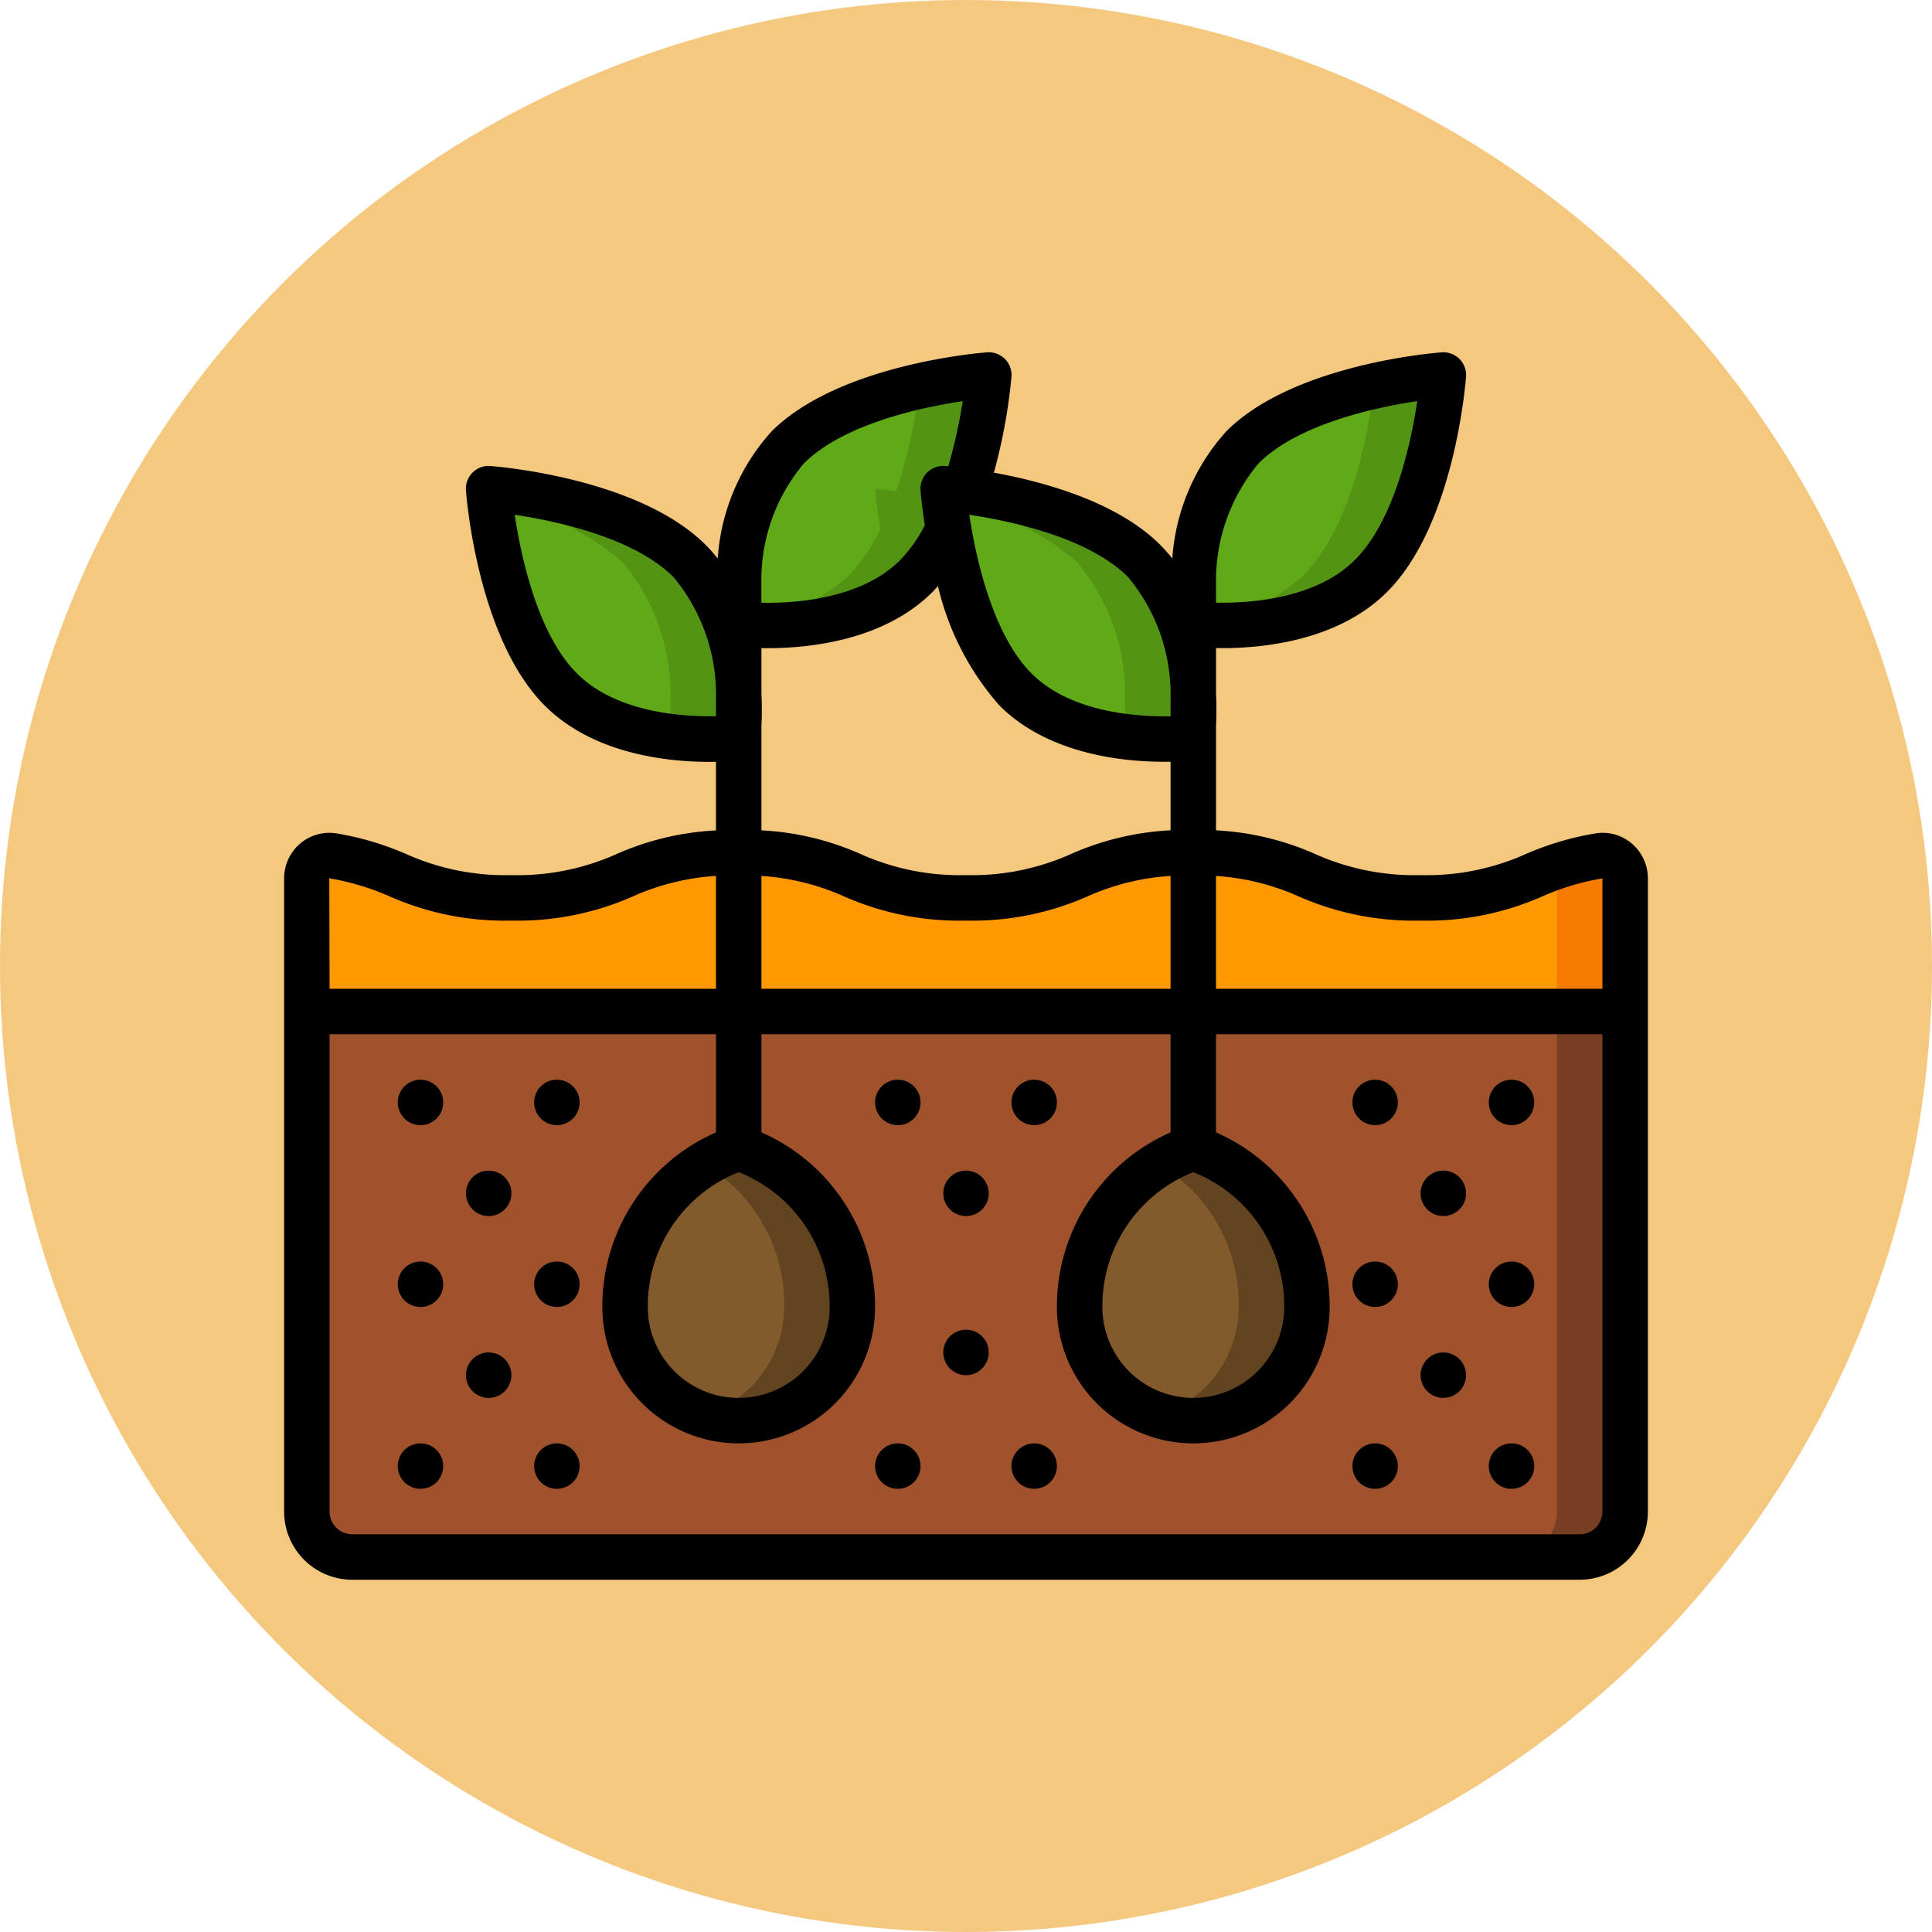 <svg xmlns="http://www.w3.org/2000/svg" width="85" height="85" viewBox="0 0 85 85">
  <g id="Grupo_1114861" data-name="Grupo 1114861" transform="translate(-305.051 -2811)">
    <circle id="Elipse_12196" data-name="Elipse 12196" cx="42.5" cy="42.5" r="42.5" transform="translate(305.051 2811)" fill="#f5c87f"/>
    <g id="Page-1" transform="translate(317.551 2826.502)">
      <g id="_049---Planted-Seeds" data-name="049---Planted-Seeds" transform="translate(0 -1)">
        <path id="Path" d="M59,30V52a2.006,2.006,0,0,1-2,2H3a2.006,2.006,0,0,1-2-2V30Z" fill="sienna" fill-rule="evenodd"/>
        <path id="Path-2" data-name="Path" d="M56,30V52a2.006,2.006,0,0,1-2,2h3a2.006,2.006,0,0,0,2-2V30Z" fill="#783e22" fill-rule="evenodd"/>
        <path id="Path-3" data-name="Path" d="M25,43a5,5,0,0,1-10,0,7.437,7.437,0,0,1,5-7A7.437,7.437,0,0,1,25,43Z" fill="#825a2c" fill-rule="evenodd"/>
        <path id="Path-4" data-name="Path" d="M20,36a7.436,7.436,0,0,0-1.5.734A7.131,7.131,0,0,1,22,43a4.985,4.985,0,0,1-3.5,4.746A4.936,4.936,0,0,0,25,43a7.437,7.437,0,0,0-5-7Z" fill="#624421" fill-rule="evenodd"/>
        <path id="Path-5" data-name="Path" d="M20,16.05v1.4c-.02.32-.04.51-.04.51s-5.05.61-7.78-2.12S9,7,9,7s6.1.45,8.84,3.18A8.962,8.962,0,0,1,20,16.05Z" fill="#60a917" fill-rule="evenodd"/>
        <path id="Path-6" data-name="Path" d="M17.84,10.18C15.1,7.45,9,7,9,7s.015.185.049.488A12.347,12.347,0,0,1,14.84,10.18,8.962,8.962,0,0,1,17,16.05v1.4c-.014.224-.028.379-.035.455a13.589,13.589,0,0,0,3,.055s.02-.19.04-.51v-1.4a8.962,8.962,0,0,0-2.165-5.87Z" fill="#549414" fill-rule="evenodd"/>
        <path id="Path-7" data-name="Path" d="M29.93,7.1C29.35,7.03,29,7,29,7s.05.72.23,1.78a7.591,7.591,0,0,1-1.41,2.06c-2.73,2.73-7.78,2.12-7.78,2.12s-.02-.19-.04-.51v-1.4a8.962,8.962,0,0,1,2.16-5.87C24.9,2.45,31,2,31,2a22.807,22.807,0,0,1-1.07,5.1Z" fill="#60a917" fill-rule="evenodd"/>
        <path id="Path-8" data-name="Path" d="M31,2a23.585,23.585,0,0,0-3.049.488A22.753,22.753,0,0,1,26.93,7.1C26.35,7.03,26,7,26,7s.05.72.23,1.78a7.591,7.591,0,0,1-1.41,2.06,8.184,8.184,0,0,1-4.785,2.065v.055s5.05.61,7.78-2.12a7.591,7.591,0,0,0,1.41-2.06C29.05,7.72,29,7,29,7s.35.03.93.1A22.807,22.807,0,0,0,31,2Z" fill="#549414" fill-rule="evenodd"/>
        <path id="Path-9" data-name="Path" d="M45,43a5,5,0,0,1-10,0,7.437,7.437,0,0,1,5-7A7.437,7.437,0,0,1,45,43Z" fill="#825a2c" fill-rule="evenodd"/>
        <path id="Path-10" data-name="Path" d="M40,36a7.436,7.436,0,0,0-1.5.734A7.131,7.131,0,0,1,42,43a4.985,4.985,0,0,1-3.5,4.746A4.936,4.936,0,0,0,45,43a7.437,7.437,0,0,0-5-7Z" fill="#624421" fill-rule="evenodd"/>
        <path id="Path-11" data-name="Path" d="M40,16.05v1.4c-.02.32-.04.51-.04.51s-5.05.61-7.78-2.12c-1.79-1.8-2.6-5.04-2.95-7.06C29.05,7.72,29,7,29,7s.35.03.93.1c1.82.25,5.83,1.01,7.91,3.08A8.962,8.962,0,0,1,40,16.05Z" fill="#60a917" fill-rule="evenodd"/>
        <path id="Path-12" data-name="Path" d="M37.84,10.18c-2.08-2.07-6.09-2.83-7.91-3.08C29.35,7.03,29,7,29,7s.012.179.047.49a12.35,12.35,0,0,1,5.793,2.69A8.962,8.962,0,0,1,37,16.05v1.4c-.014.224-.028.379-.035.455a13.589,13.589,0,0,0,2.995.055s.02-.19.04-.51v-1.4a8.962,8.962,0,0,0-2.16-5.87Z" fill="#549414" fill-rule="evenodd"/>
        <path id="Path-13" data-name="Path" d="M51,2s-.45,6.1-3.18,8.84-7.78,2.12-7.78,2.12-.02-.19-.04-.51v-1.4a8.962,8.962,0,0,1,2.16-5.87C44.9,2.45,51,2,51,2Z" fill="#60a917" fill-rule="evenodd"/>
        <path id="Path-14" data-name="Path" d="M47.951,2.488c-.17,1.489-.862,6.075-3.131,8.352a8.184,8.184,0,0,1-4.785,2.065l.005.055s5.05.61,7.78-2.12S51,2,51,2a23.585,23.585,0,0,0-3.049.488Z" fill="#549414" fill-rule="evenodd"/>
        <path id="Path-15" data-name="Path" d="M59,24.14V30H1V24.14a1,1,0,0,1,1.14-.99c3,.47,3.7,1.85,7.85,1.85,5,0,5-2,10-2s5,2,10,2,5-2,10-2,5,2,10.01,2c4.16,0,4.86-1.38,7.86-1.85a1,1,0,0,1,1.14.99Z" fill="#ff9801" fill-rule="evenodd"/>
        <path id="Path-16" data-name="Path" d="M57.86,23.15a10.426,10.426,0,0,0-1.992.518A.978.978,0,0,1,56,24.14V30h3V24.14a1,1,0,0,0-1.14-.99Z" fill="#f57c00" fill-rule="evenodd"/>
        <g id="Grupo_1113763" data-name="Grupo 1113763">
          <path id="Shape" d="M57.709,22.162a13.006,13.006,0,0,0-3.082.91A10.658,10.658,0,0,1,50,24a10.7,10.7,0,0,1-4.64-.93A12.326,12.326,0,0,0,41,22.029v-4.57c.019-.364.028-.871,0-1.461V14.013h.277c1.833,0,5.109-.333,7.25-2.474C51.49,8.582,51.978,2.337,52,2.073A1,1,0,0,0,50.927,1c-.264.019-6.509.507-9.471,3.47a9.311,9.311,0,0,0-2.38,5.6,6.948,6.948,0,0,0-.532-.6c-1.9-1.906-5.162-2.785-7.318-3.177A24.09,24.09,0,0,0,32,2.074,1,1,0,0,0,30.927,1c-.265.019-6.5.512-9.474,3.47a9.265,9.265,0,0,0-2.376,5.6,6.82,6.82,0,0,0-.533-.6C15.582,6.51,9.337,6.022,9.073,6A1,1,0,0,0,8,7.073c.019.264.507,6.509,3.47,9.471,2.141,2.141,5.417,2.474,7.25,2.474H19v3.015a12.31,12.31,0,0,0-4.381,1.043A10.666,10.666,0,0,1,9.99,24a10.636,10.636,0,0,1-4.616-.927,13.059,13.059,0,0,0-3.083-.911A1.977,1.977,0,0,0,.7,22.617,2.007,2.007,0,0,0,0,24.143V52a3,3,0,0,0,3,3H57a3,3,0,0,0,3-3V24.143a2.007,2.007,0,0,0-.7-1.526,1.968,1.968,0,0,0-1.591-.455ZM44.618,24.928A12.555,12.555,0,0,0,50,26a12.518,12.518,0,0,0,5.369-1.07A11.087,11.087,0,0,1,58,24.143V29H41V24.036A10.584,10.584,0,0,1,44.618,24.928ZM21,24.036a10.565,10.565,0,0,1,3.619.893A12.526,12.526,0,0,0,29.99,26a12.519,12.519,0,0,0,5.371-1.071A10.573,10.573,0,0,1,39,24.035V29H21Zm0-6.577c.019-.364.028-.871,0-1.461V14.015h.272c1.834,0,5.116-.333,7.256-2.474.082-.082.159-.174.238-.262a12.1,12.1,0,0,0,2.707,5.26c2.141,2.141,5.417,2.474,7.25,2.474H39v3.015a12.31,12.31,0,0,0-4.381,1.043A10.666,10.666,0,0,1,29.99,24a10.673,10.673,0,0,1-4.629-.929A12.324,12.324,0,0,0,21,22.029ZM42.87,5.887c1.741-1.741,5.158-2.468,6.984-2.741-.273,1.826-1,5.243-2.741,6.984S42.423,12.04,41,12.012v-.821A8.055,8.055,0,0,1,42.87,5.887ZM39,16.191v.821c-1.428.024-4.376-.145-6.113-1.882s-2.468-5.158-2.741-6.984c1.826.273,5.243,1,6.984,2.741A8.055,8.055,0,0,1,39,16.191ZM22.866,5.889c1.745-1.74,5.161-2.468,6.988-2.743a22.251,22.251,0,0,1-.634,2.869L29.073,6A1,1,0,0,0,28,7.073c.006.077.054.67.188,1.534a6.362,6.362,0,0,1-1.078,1.526c-1.734,1.735-4.666,1.915-6.113,1.881v-.931a7.954,7.954,0,0,1,1.869-5.194ZM12.887,15.13c-1.741-1.741-2.468-5.158-2.741-6.984,1.826.273,5.243,1,6.984,2.741a8.055,8.055,0,0,1,1.87,5.3v.821c-1.423.028-4.376-.141-6.113-1.878Zm-8.255,9.8A12.493,12.493,0,0,0,9.99,26a12.519,12.519,0,0,0,5.371-1.071A10.573,10.573,0,0,1,19,24.035V29H2l-.013-4.861a11.174,11.174,0,0,1,2.645.792ZM58,52a1,1,0,0,1-1,1H3a1,1,0,0,1-1-1V31H19v4.318A8.356,8.356,0,0,0,14,43a6,6,0,0,0,12,0,8.356,8.356,0,0,0-5-7.682V31H39v4.318A8.356,8.356,0,0,0,34,43a6,6,0,0,0,12,0,8.356,8.356,0,0,0-5-7.682V31H58ZM20,37.068A6.334,6.334,0,0,1,24,43a4,4,0,0,1-8,0A6.335,6.335,0,0,1,20,37.068Zm20,0A6.334,6.334,0,0,1,44,43a4,4,0,0,1-8,0A6.335,6.335,0,0,1,40,37.068Z"/>
          <circle id="Oval" cx="1" cy="1" r="1" transform="translate(5 33)"/>
          <circle id="Oval-2" data-name="Oval" cx="1" cy="1" r="1" transform="translate(11 33)"/>
          <circle id="Oval-3" data-name="Oval" cx="1" cy="1" r="1" transform="translate(8 37)"/>
          <circle id="Oval-4" data-name="Oval" cx="1" cy="1" r="1" transform="translate(5 41)"/>
          <circle id="Oval-5" data-name="Oval" cx="1" cy="1" r="1" transform="translate(11 41)"/>
          <circle id="Oval-6" data-name="Oval" cx="1" cy="1" r="1" transform="translate(8 45)"/>
          <circle id="Oval-7" data-name="Oval" cx="1" cy="1" r="1" transform="translate(5 49)"/>
          <circle id="Oval-8" data-name="Oval" cx="1" cy="1" r="1" transform="translate(11 49)"/>
          <circle id="Oval-9" data-name="Oval" cx="1" cy="1" r="1" transform="translate(50 45)"/>
          <circle id="Oval-10" data-name="Oval" cx="1" cy="1" r="1" transform="translate(47 49)"/>
          <circle id="Oval-11" data-name="Oval" cx="1" cy="1" r="1" transform="translate(53 49)"/>
          <circle id="Oval-12" data-name="Oval" cx="1" cy="1" r="1" transform="translate(26 33)"/>
          <circle id="Oval-13" data-name="Oval" cx="1" cy="1" r="1" transform="translate(32 33)"/>
          <circle id="Oval-14" data-name="Oval" cx="1" cy="1" r="1" transform="translate(26 49)"/>
          <circle id="Oval-15" data-name="Oval" cx="1" cy="1" r="1" transform="translate(32 49)"/>
          <circle id="Oval-16" data-name="Oval" cx="1" cy="1" r="1" transform="translate(29 37)"/>
          <circle id="Oval-17" data-name="Oval" cx="1" cy="1" r="1" transform="translate(29 44)"/>
          <circle id="Oval-18" data-name="Oval" cx="1" cy="1" r="1" transform="translate(47 33)"/>
          <circle id="Oval-19" data-name="Oval" cx="1" cy="1" r="1" transform="translate(53 33)"/>
          <circle id="Oval-20" data-name="Oval" cx="1" cy="1" r="1" transform="translate(50 37)"/>
          <circle id="Oval-21" data-name="Oval" cx="1" cy="1" r="1" transform="translate(47 41)"/>
          <circle id="Oval-22" data-name="Oval" cx="1" cy="1" r="1" transform="translate(53 41)"/>
        </g>
      </g>
    </g>
  </g>
</svg>
